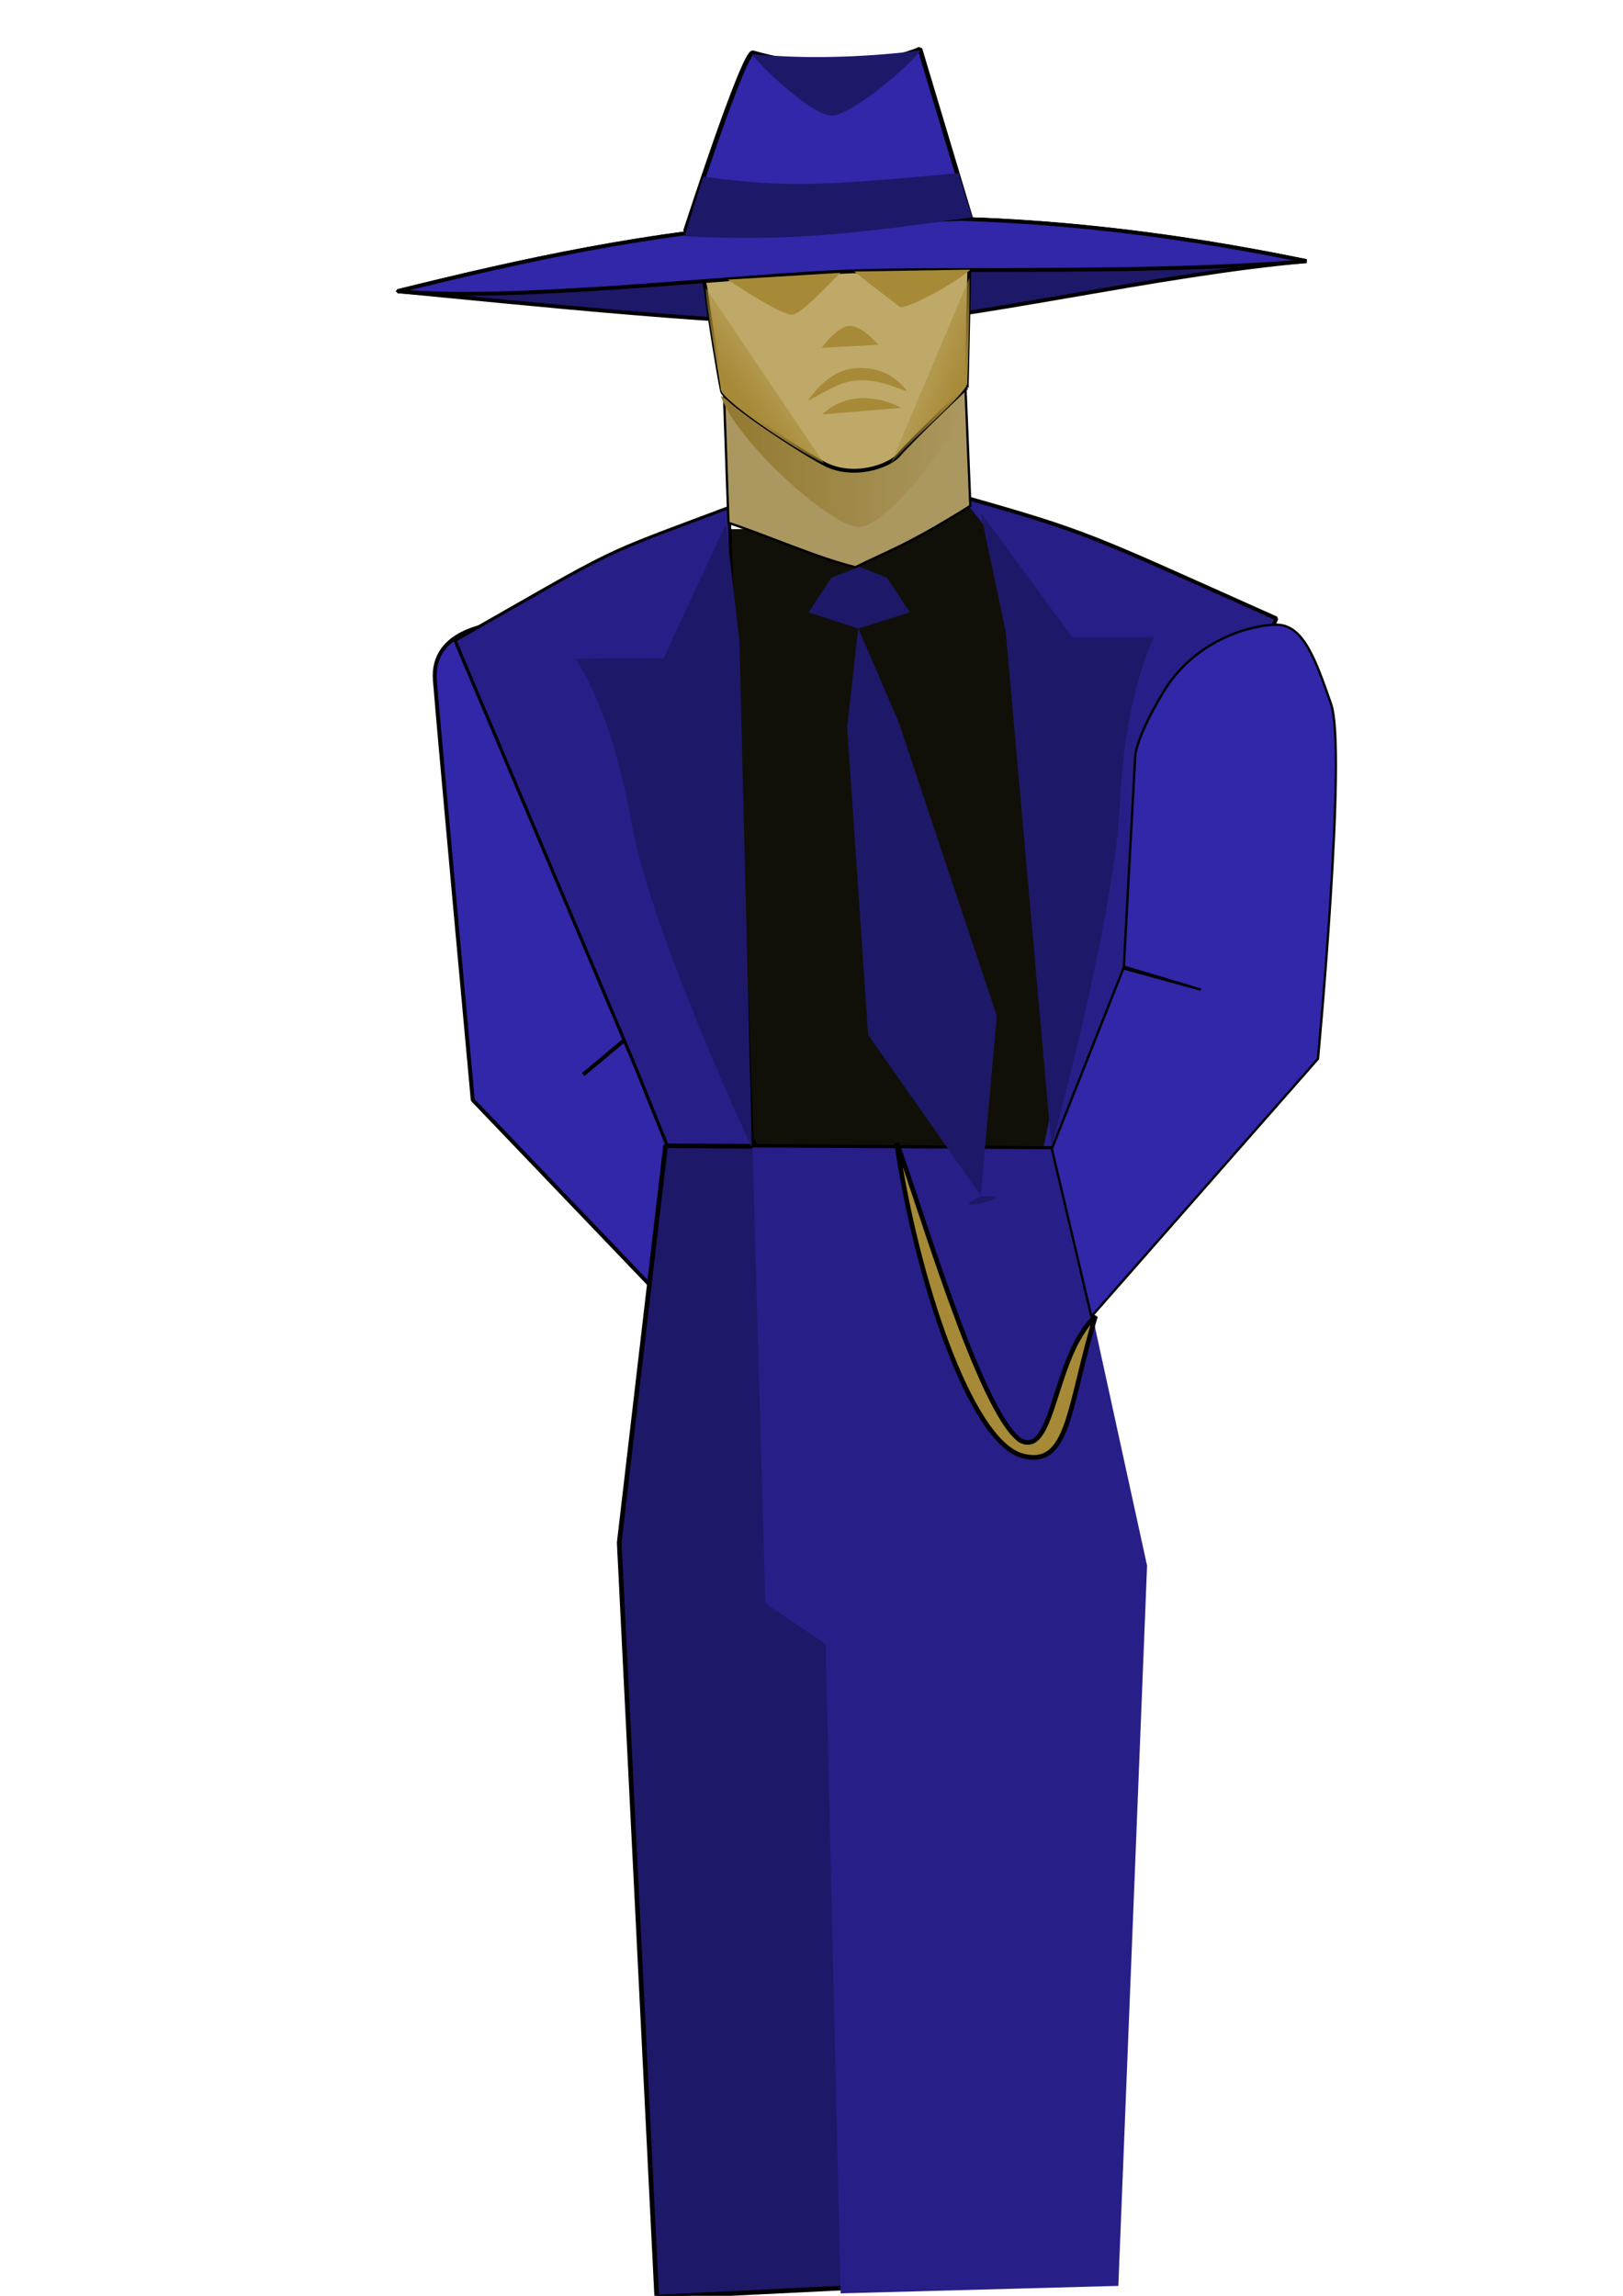 <?xml version="1.0" encoding="UTF-8" standalone="no"?>
<!-- Created with Inkscape (http://www.inkscape.org/) -->

<svg
   width="210mm"
   height="297mm"
   viewBox="0 0 210 297"
   version="1.1"
   id="svg1"
   inkscape:version="1.3.2 (091e20e, 2023-11-25, custom)"
   sodipodi:docname="personagem aleatorio.svg"
   xmlns:inkscape="http://www.inkscape.org/namespaces/inkscape"
   xmlns:sodipodi="http://sodipodi.sourceforge.net/DTD/sodipodi-0.dtd"
   xmlns:xlink="http://www.w3.org/1999/xlink"
   xmlns="http://www.w3.org/2000/svg"
   xmlns:svg="http://www.w3.org/2000/svg">
  <sodipodi:namedview
     id="namedview1"
     pagecolor="#505050"
     bordercolor="#eeeeee"
     borderopacity="1"
     inkscape:showpageshadow="0"
     inkscape:pageopacity="0"
     inkscape:pagecheckerboard="0"
     inkscape:deskcolor="#505050"
     inkscape:document-units="mm"
     inkscape:zoom="1.0897757"
     inkscape:cx="525.33744"
     inkscape:cy="470.73905"
     inkscape:window-width="927"
     inkscape:window-height="1048"
     inkscape:window-x="922"
     inkscape:window-y="0"
     inkscape:window-maximized="0"
     inkscape:current-layer="layer1" />
  <defs
     id="defs1">
    <linearGradient
       id="linearGradient25"
       inkscape:collect="always">
      <stop
         style="stop-color:#927930;stop-opacity:1;"
         offset="0"
         id="stop25" />
      <stop
         style="stop-color:#927930;stop-opacity:0;"
         offset="1"
         id="stop26" />
    </linearGradient>
    <linearGradient
       id="linearGradient16"
       inkscape:collect="always">
      <stop
         style="stop-color:#a78a38;stop-opacity:1;"
         offset="0"
         id="stop16" />
      <stop
         style="stop-color:#a78a38;stop-opacity:0;"
         offset="1"
         id="stop17" />
    </linearGradient>
    <linearGradient
       inkscape:collect="always"
       xlink:href="#linearGradient16"
       id="linearGradient17"
       x1="124.9"
       y1="48.431"
       x2="116.614"
       y2="45.396"
       gradientUnits="userSpaceOnUse" />
    <linearGradient
       inkscape:collect="always"
       xlink:href="#linearGradient16"
       id="linearGradient18"
       gradientUnits="userSpaceOnUse"
       x1="93.27"
       y1="48.043"
       x2="100.92"
       y2="42.358"
       gradientTransform="translate(1.5775388e-6)" />
    <linearGradient
       inkscape:collect="always"
       xlink:href="#linearGradient25"
       id="linearGradient26"
       x1="93.259"
       y1="59.249"
       x2="125.473"
       y2="59.249"
       gradientUnits="userSpaceOnUse" />
  </defs>
  <g
     inkscape:label="Camada 1"
     inkscape:groupmode="layer"
     id="layer1">
    <path
       style="fill:#271f87;fill-opacity:1;stroke-width:0.5;stroke-linecap:round;stroke-linejoin:bevel;stroke-miterlimit:2.7;stroke:#000000;stroke-opacity:1;stroke-dasharray:none"
       d="m 124.117,64.141 c 17.053,4.807 16.74,5.018 41.036,15.86 l -30.558,72.447 z"
       id="path7"
       sodipodi:nodetypes="cccc" />
    <path
       style="fill:#101008;stroke-width:0.1;stroke-linecap:round;stroke-linejoin:bevel;stroke-miterlimit:2.7"
       d="m 93.716,68.466 c 0,0 -11.168,18.452 -12.139,28.163 -0.971,9.711 7.284,54.384 7.284,54.384 6.667,2.241 26.341,2.924 45.644,-0.073 0,0 11.654,-54.311 6.798,-63.051 -4.856,-8.74 -16.267,-22.822 -16.267,-22.822 -13.269,2.95 -20.352,3.326 -31.32,3.399 z"
       id="path1"
       sodipodi:nodetypes="csccscc" />
    <g
       id="g28"
       transform="matrix(1.052,-0.101,0.096,1.009,-12.068,8.594)"
       style="stroke-width:0.966">
      <path
         style="fill:#3127a8;fill-opacity:1;stroke:#000000;stroke-width:0.483;stroke-linecap:round;stroke-linejoin:bevel;stroke-miterlimit:2.7;stroke-dasharray:none;stroke-opacity:1"
         d="m 91.562,148.448 -10.632,-19.389 -10.172,7.28 9.857,-7.041 3.675,-30.131 c 0,0 0.473,-2.12 -2.997,-9.011 C 77.824,83.264 71.797,78.361 68.312,78.029 64.826,77.697 57.365,77.973 57.256,84.44 57.15,90.743 57.005,138.219 57.005,138.219 l 24.861,32.826 z"
         id="path10"
         sodipodi:nodetypes="cccccsssccc" />
      <path
         style="fill:#271f87;fill-opacity:1;stroke:#000000;stroke-width:0.387;stroke-linecap:round;stroke-linejoin:bevel;stroke-miterlimit:2.7;stroke-dasharray:none;stroke-opacity:1"
         d="m 95.092,66.068 c -17.053,4.807 -13.093,3.299 -34.926,13.548 l 17.032,56.32 6.046,21.274 7.308,-9.885 z"
         id="path8"
         sodipodi:nodetypes="cccccc" />
    </g>
    <path
       style="fill:#1e1868;fill-opacity:1;stroke:#000000;stroke-width:0.6;stroke-linecap:round;stroke-linejoin:bevel;stroke-miterlimit:2.7;stroke-dasharray:none;stroke-opacity:1"
       d="m 86.113,148.215 -5.994,51.356 4.856,97.6 59.24,-2.913 0.971,-95.172 -8.74,-50.5 z"
       id="path3"
       sodipodi:nodetypes="ccccccc" />
    <path
       style="fill:#271f87;fill-opacity:1;stroke-width:0.1;stroke-linecap:round;stroke-linejoin:bevel;stroke-miterlimit:2.7"
       d="m 97.361,148.441 39.287,0.228 11.772,53.874 -3.718,93.171 -35.932,0.971 -1.942,-84.004 -7.799,-5.253 z"
       id="path2"
       sodipodi:nodetypes="cccccccc" />
    <path
       style="fill:#1e1868;fill-opacity:1;stroke-width:0.1;stroke-linecap:round;stroke-linejoin:bevel;stroke-miterlimit:2.7"
       d="m 93.925,67.759 1.749,15.189 1.601,65.463 c 0,0 -13.078,-27.75 -15.638,-42.306 C 79.078,91.548 74.458,85.218 74.458,85.218 l 11.413,-0.079 z"
       id="path4"
       sodipodi:nodetypes="cccsccc" />
    <path
       style="fill:#1e1868;fill-opacity:1;stroke-width:0.1;stroke-linecap:round;stroke-linejoin:bevel;stroke-miterlimit:2.7"
       d="m 126.869,66.267 3.262,15.451 5.923,66.61 c 0,0 8.155,-29.528 8.841,-44.292 0.687,-14.764 4.464,-21.631 4.464,-21.631 h -10.644 z"
       id="path5"
       sodipodi:nodetypes="cccsccc" />
    <path
       id="path6"
       style="fill:#1e1868;fill-opacity:1;stroke-width:0.1;stroke-linecap:round;stroke-linejoin:bevel;stroke-miterlimit:2.7"
       d="m 111.17,73.313 v 0.012 l -3.597,1.414 -2.957,4.484 6.423,2.085 v 0.046 l -1.428,12.702 2.719,39.812 14.665,20.937 c 6.294,-0.451 -5.685,2.593 -0.113,-0.009 l 2.095,-23.367 -12.732,-38.095 -5.17,-12.014 0.015,0.005 v -0.025 l 6.635,-2.089 -2.958,-4.483 z"
       sodipodi:nodetypes="cccccccccccccccccc" />
    <path
       style="fill:#3127a8;fill-opacity:1;stroke:#000000;stroke-width:0.3;stroke-linecap:round;stroke-linejoin:bevel;stroke-miterlimit:2.7;stroke-dasharray:none;stroke-opacity:1"
       d="m 136.096,148.61 9.35,-23.556 9.936,2.97 -9.983,-2.734 1.461,-27.008 c 0,0 -0.311,-2.149 3.67,-8.759 3.981,-6.61 11.047,-8.64 14.548,-8.708 3.501,-0.068 5.083,4.322 7.152,10.276 2.068,5.954 -1.698,45.884 -1.698,45.884 l -29.319,33.348 z"
       id="path9"
       sodipodi:nodetypes="cccccsssccc" />
    <path
       style="fill:#ab9860;fill-opacity:1;stroke:#000000;stroke-width:0.3;stroke-linecap:round;stroke-linejoin:bevel;stroke-miterlimit:2.7;stroke-dasharray:none;stroke-opacity:1"
       d="m 94.253,67.634 c 5.19,1.715 11.366,4.503 16.429,5.746 4.073,-2.046 6.593,-2.747 14.872,-7.941 L 124.55,41.274 c -4.686,-0.156 -24.218,-0.226 -31.199,0.186 z"
       id="path11"
       sodipodi:nodetypes="cccccc" />
    <path
       style="fill:url(#linearGradient26);fill-opacity:1;stroke-width:0.1;stroke-linecap:round;stroke-linejoin:bevel;stroke-miterlimit:2.7"
       d="m 93.259,51.217 c 2.113,6.011 14.162,16.795 17.787,16.966 3.503,0.165 13.161,-11.701 14.427,-17.868 -8.632,9.063 -19.291,8.735 -32.214,0.902 z"
       id="path25"
       sodipodi:nodetypes="cscc" />
    <path
       style="fill:#1e1868;fill-opacity:1;stroke:#000000;stroke-width:0.5;stroke-linecap:round;stroke-linejoin:bevel;stroke-miterlimit:2.7;stroke-dasharray:none;stroke-opacity:1"
       d="M 51.431,37.672 C 83.698,29.675 117.283,23.126 169.051,33.782 149.982,35.428 124.55,41.543 111.804,41.946 97.111,42.36 66.839,39.127 51.431,37.672 Z"
       id="path28"
       sodipodi:nodetypes="cccc" />
    <path
       style="display:inline;fill:#bfa968;fill-opacity:1;stroke-width:0.5;stroke-linecap:round;stroke-linejoin:bevel;stroke-miterlimit:2.7;stroke:#000000;stroke-opacity:1;stroke-dasharray:none"
       d="m 125.084,50.135 0.411,-18.508 C 124.838,15.742 114.393,14.686 113.65,14.631 c -2.318,-0.172 -11.641,-0.513 -14.421,1.288 -2.821,1.827 -6.565,3.256 -7.939,10.981 -1.373,7.725 -0.248,8.623 0.021,10.614 0.436,3.232 1.578,10.469 2.11,13.056 0.27,1.313 9.705,7.533 13.147,9.383 3.807,2.047 8.454,0.342 9.657,-1.03 2.223,-2.537 8.86,-8.789 8.86,-8.789 z"
       id="path12"
       sodipodi:nodetypes="ccsssssssc" />
    <path
       style="fill:#a78a38;fill-opacity:1;stroke-width:0.1;stroke-linecap:round;stroke-linejoin:bevel;stroke-miterlimit:2.7"
       d="m 117.387,50.621 c -1.736,-2.195 -3.714,-3.068 -6.381,-3.015 -2.706,0.054 -4.867,1.954 -6.508,4.251 2.434,-1.2 4.09,-2.491 6.528,-2.657 2.449,-0.107 4.126,0.675 6.36,1.421 z"
       id="path13"
       sodipodi:nodetypes="csccc" />
    <path
       style="fill:#a78a38;fill-opacity:1;stroke-width:0.1;stroke-linecap:round;stroke-linejoin:bevel;stroke-miterlimit:2.7"
       d="m 106.387,53.617 c 0,0 1.786,-1.878 4.581,-2.087 2.492,-0.186 4.554,0.63 5.647,1.237"
       id="path14"
       sodipodi:nodetypes="csc" />
    <path
       style="fill:#a78a38;fill-opacity:1;stroke-width:0.1;stroke-linecap:round;stroke-linejoin:bevel;stroke-miterlimit:2.7"
       d="m 113.645,44.595 c -0.834,-0.952 -2.375,-2.421 -3.669,-2.438 -1.25,-0.016 -2.934,1.815 -3.649,2.842 z"
       id="path15"
       sodipodi:nodetypes="cscc" />
    <path
       style="fill:url(#linearGradient17);stroke-width:0.1;stroke-linecap:round;stroke-linejoin:bevel;stroke-miterlimit:2.7"
       d="m 115.249,60.033 c 1.112,-1.76 9.818,-9.113 9.894,-10.404 0.074,-1.248 0.394,-11.961 0.302,-13.709 z"
       id="path16"
       sodipodi:nodetypes="cscc" />
    <path
       style="fill:url(#linearGradient18);stroke-width:0.1;stroke-linecap:round;stroke-linejoin:bevel;stroke-miterlimit:2.7"
       d="M 106.616,59.941 C 102.469,57.938 93.338,51.679 93.262,50.387 93.187,49.139 91.229,39 91.321,37.251 Z"
       id="path17"
       sodipodi:nodetypes="cscc" />
    <path
       style="fill:#3127a8;fill-opacity:1;stroke-width:0.5;stroke-linecap:round;stroke-linejoin:bevel;stroke-miterlimit:2.7;stroke:#000000;stroke-opacity:1;stroke-dasharray:none"
       d="m 51.431,37.672 c 32.266,-7.996 65.852,-14.545 117.62,-3.89 -19.068,1.646 -45.188,0.894 -57.934,1.297 -14.693,0.413 -44.279,4.047 -59.686,2.592 z"
       id="path18"
       sodipodi:nodetypes="cccc" />
    <path
       style="fill:#3127a8;fill-opacity:1;stroke-width:0.6;stroke-linecap:round;stroke-linejoin:bevel;stroke-miterlimit:2.7;stroke:#000000;stroke-opacity:1;stroke-dasharray:none"
       d="m 88.688,29.897 c 0,0 7.574,-23.401 8.74,-23.065 12.625,3.642 21.608,-0.486 21.608,-0.486 l 6.555,21.851 z"
       id="path19"
       sodipodi:nodetypes="csccc" />
    <path
       style="fill:#1e1868;fill-opacity:1;stroke-width:0.1;stroke-linecap:round;stroke-linejoin:bevel;stroke-miterlimit:2.7"
       d="m 90.995,22.856 c 10.764,1.457 15.476,1.165 33.025,-0.457 l 1.765,5.726 c -15.663,2.133 -23.429,3.12 -37.218,2.44 z"
       id="path20"
       sodipodi:nodetypes="ccccc" />
    <path
       style="fill:#1e1868;fill-opacity:1;stroke-width:0.1;stroke-linecap:round;stroke-linejoin:bevel;stroke-miterlimit:2.7"
       d="m 97.274,6.982 c 1.52,2.056 7.783,7.824 10.255,7.971 2.389,0.142 10.133,-6.36 11.58,-8.437 -5.733,0.756 -14.146,1.26 -21.835,0.467 z"
       id="path21"
       sodipodi:nodetypes="cscc" />
    <path
       style="fill:#a78a38;fill-opacity:1;stroke-width:0.1;stroke-linecap:round;stroke-linejoin:bevel;stroke-miterlimit:2.7"
       d="m 94.155,36.177 c 2.36,1.596 7.285,4.689 8.374,4.528 1.202,-0.178 4.28,-3.465 6.193,-5.408 z"
       id="path22"
       sodipodi:nodetypes="cscc" />
    <path
       style="fill:#a78a38;fill-opacity:1;stroke-width:0.1;stroke-linecap:round;stroke-linejoin:bevel;stroke-miterlimit:2.7"
       d="m 125.547,34.889 c -1.845,1.681 -8.44,5.324 -9.147,4.785 -1.497,-1.141 -3.679,-2.779 -5.85,-4.55 z"
       id="path23"
       sodipodi:nodetypes="cscc" />
    <path
       style="fill:#a78a38;fill-opacity:1;stroke-width:0.6;stroke-linecap:round;stroke-linejoin:bevel;stroke-miterlimit:2.7;stroke:#000000;stroke-opacity:1;stroke-dasharray:none"
       d="m 116.02,147.867 c 2.414,16.829 9.408,38.693 16.327,40.477 6.044,1.559 5.888,-6.458 9.399,-18.072 -5.529,5.162 -5.258,18.29 -9.703,16.081 -5.285,-3.572 -13.395,-31.741 -16.023,-38.485 z"
       id="path24"
       sodipodi:nodetypes="csccc" />
  </g>
</svg>
